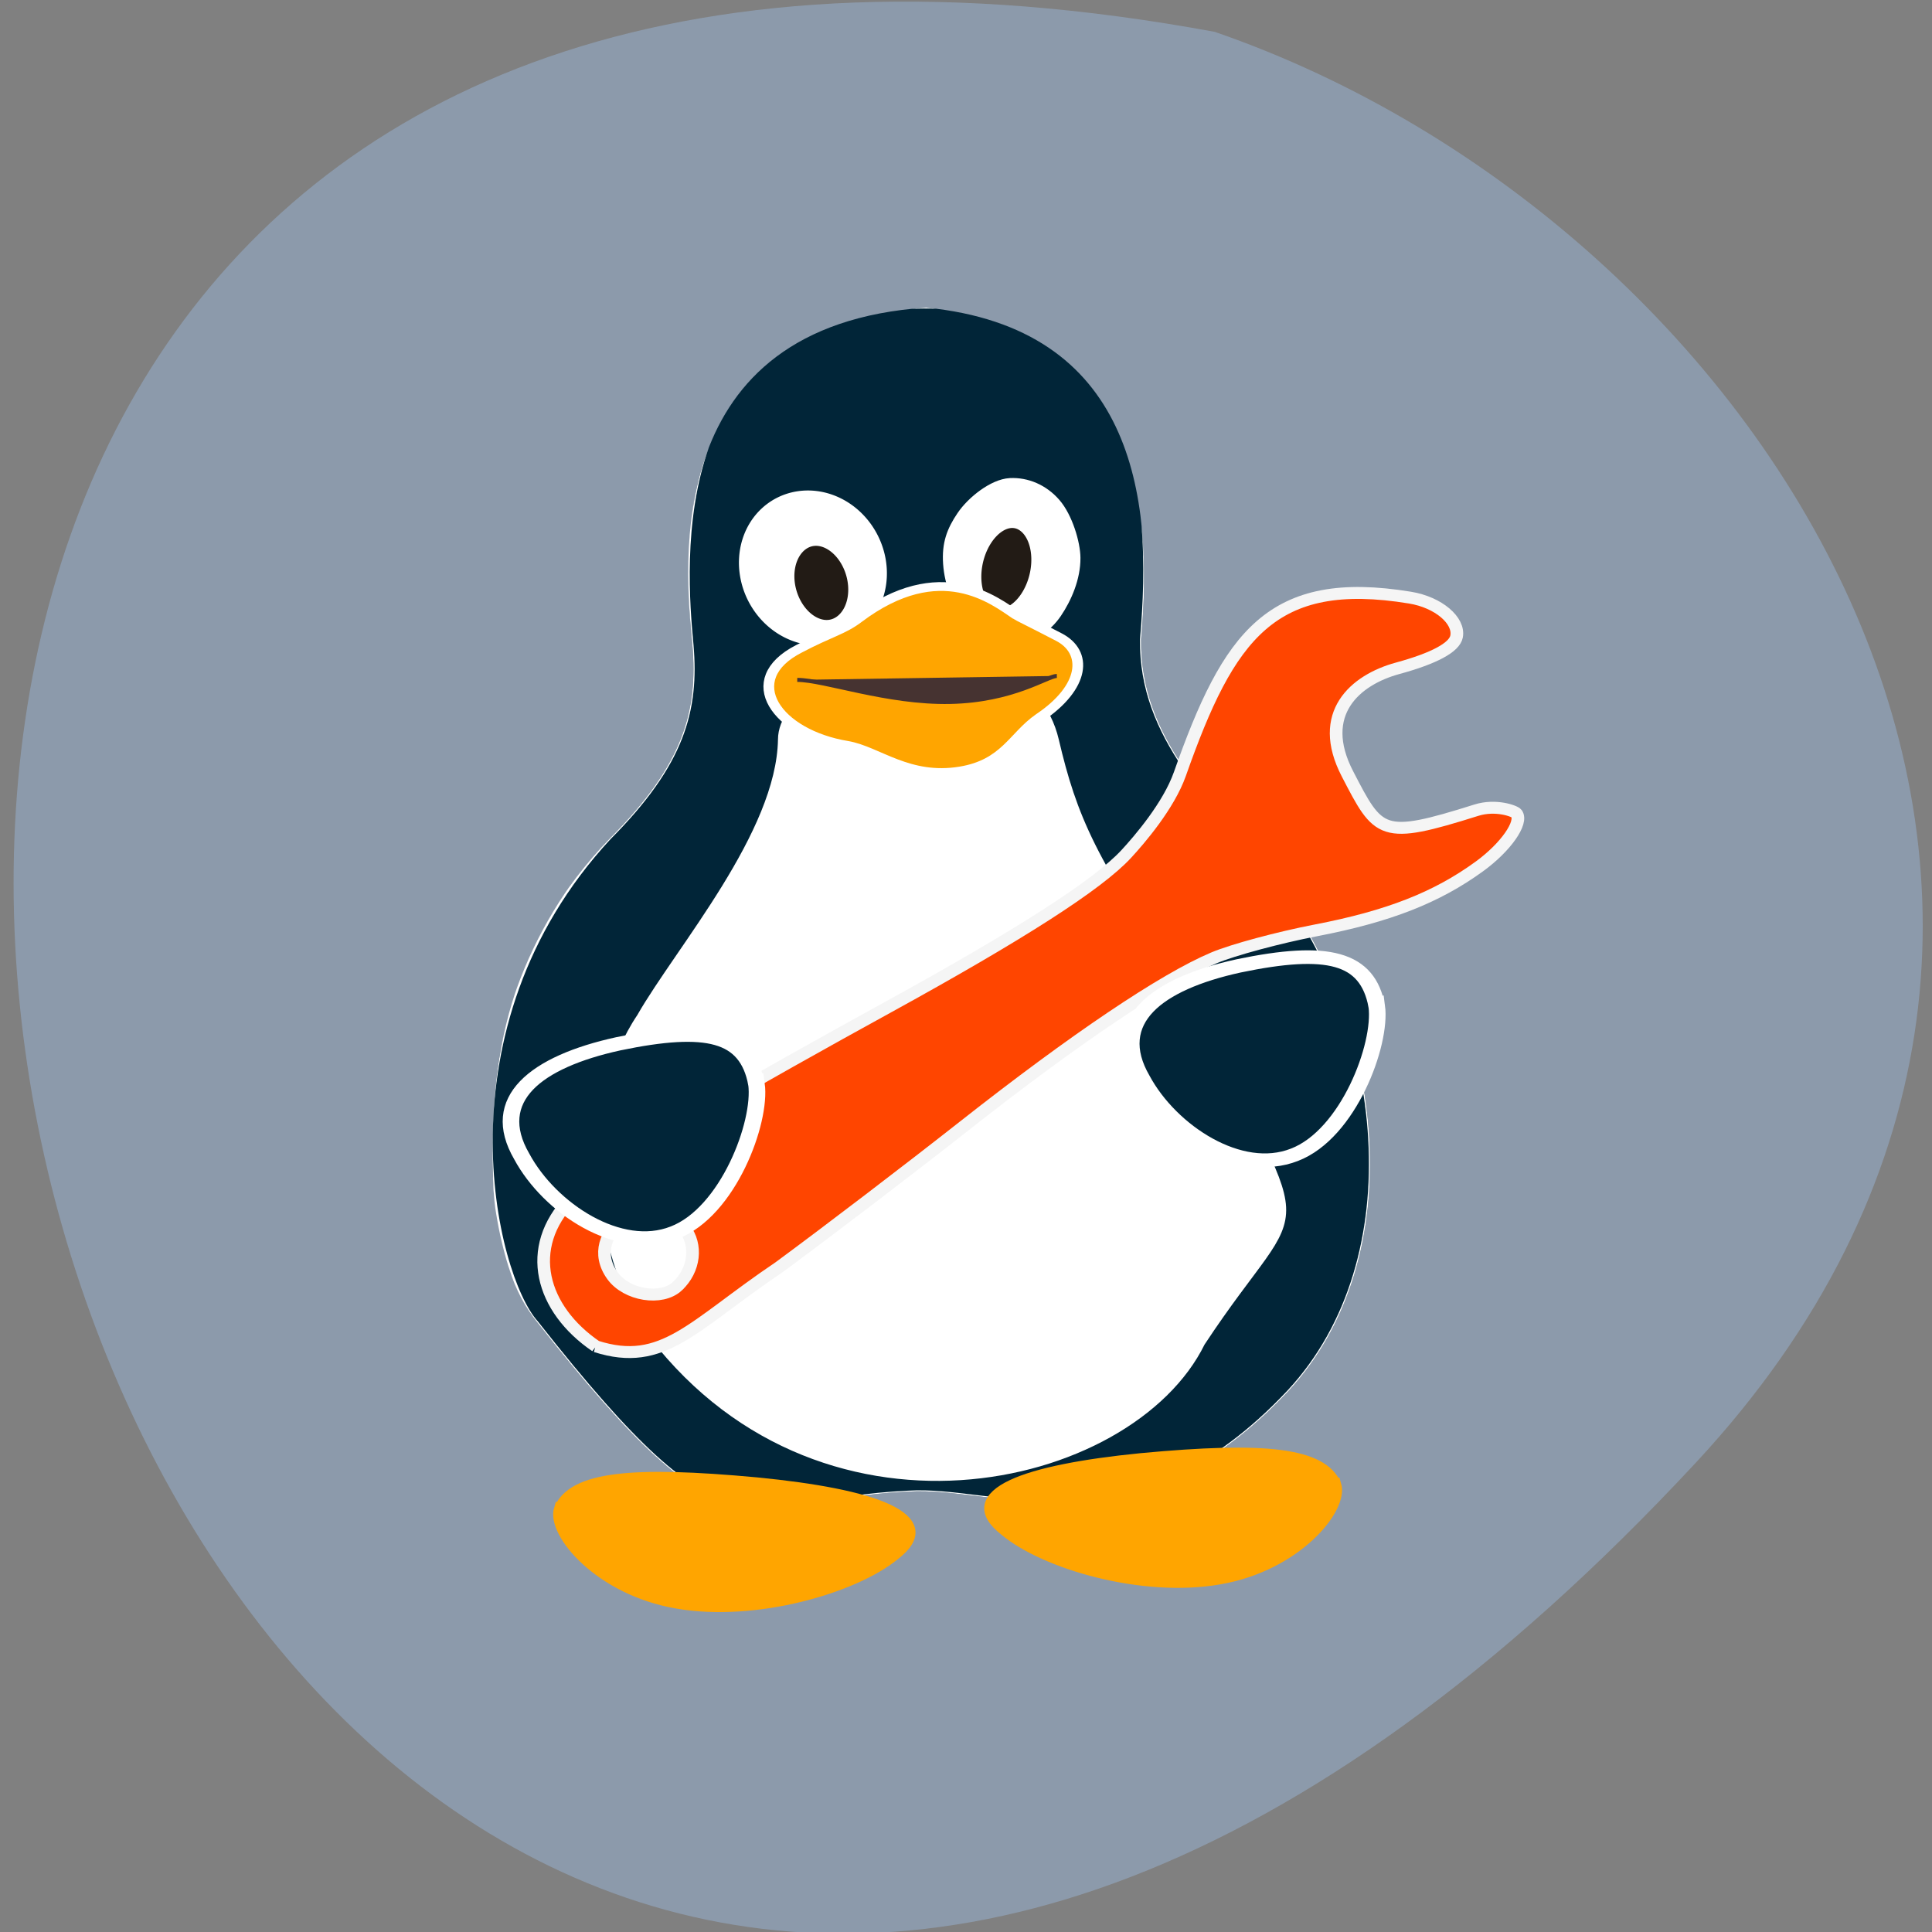 <svg xmlns="http://www.w3.org/2000/svg" viewBox="0 0 256 256"><rect x="0" y="0" width="256" height="256" fill="#808080" stroke="none"/><defs><clipPath id="0"><path d="m 324.97 30.563 c -116.51 9.377 -105.61 134.46 -102.34 175.69 c 2.449 34.16 -3.799 62.1 -36.16 100.75 -43.09 53.741 -53.919 113.34 -50.844 183.13 1.783 29.849 9.275 54.704 18.969 68.66 86.84 131.37 89.26 92.38 162.38 88.38 39.05 -3.165 97.85 34.554 166.5 -52.41 54.2 -69.47 42.35 -191.81 -6.75 -266.34 -26.527 -40.567 -58.31 -73.07 -57.75 -125.12 5.679 -75.64 -3.993 -162.13 -94 -172.72 z"/></clipPath></defs><path d="m 224.7 193.82 c -210.75 226.71 -343.53 -241.2 -63.746 -189.6 73.816 25.452 131.42 116.81 63.746 189.6 z" fill="#8c9aab" color="#000"/><g transform="matrix(1.771 0 0 1.454 26.686 28.803)" fill="#ff4500" stroke="#fff"><path clip-path="url(#0)" d="m 324.97 30.563 c -115.01 0.128 -105.61 134.46 -102.34 175.69 2.449 34.16 -3.799 62.1 -36.16 100.75 -77.06 99.04 -50.11 227.83 -31.875 251.78 86.84 131.37 89.26 92.38 162.38 88.38 39.05 -3.165 97.85 34.554 166.5 -52.41 54.2 -69.47 42.35 -191.81 -6.75 -266.34 -26.527 -40.567 -58.31 -73.07 -57.75 -125.12 5.679 -75.64 -1.493 -172.63 -94 -172.72 z" transform="matrix(0.171 0 0 0.175 -1.335 2.871)" fill="#012538"/><path d="m 40.823 32.798 a 6.587 5 82.24 1 0 9.862 -1.69 6.587 5 82.24 0 0 -9.862 1.69 z" fill="#fff"/><path d="m 43.966 33.786 a 3.913 2.462 80.27 1 0 4.811 -1.062 3.913 2.462 80.27 0 0 -4.811 1.062 z" fill="#221b15"/><path d="m 65.27 31.03 c 0.011 1.844 -0.652 3.699 -1.402 5.05 -0.751 1.35 -1.866 2.176 -3.03 2.246 -1.165 0.069 -2.364 -0.62 -3.261 -1.872 -0.897 -1.253 -1.479 -3.053 -1.583 -4.894 -0.104 -1.842 0.273 -3.03 1.023 -4.378 0.751 -1.352 2.338 -2.855 3.503 -2.924 1.165 -0.069 2.366 0.524 3.263 1.778 0.897 1.254 1.479 3.636 1.487 4.996 z" fill="#fff"/><path d="M 62.51 32.31 A 2.31 4.2 8.727 0 1 57.926 31.728 2.31 4.2 8.727 1 1 62.51 32.31 z" fill="#221b15"/><path d="m 33.07 72.901 c 2.912 -6.189 10.446 -16.668 10.57 -25.313 0 -6.875 17.721 -11.841 20.02 0.097 1.333 6.928 2.806 11.214 9.514 22.645 9.953 25.08 9.526 17.208 1.427 32.18 -5.244 13.04 -28.558 19.695 -41.22 -1.652 -3.973 -8.136 -4.46 -20.493 -0.311 -27.952 z" fill="#fff"/><path d="m 60.975 36.26 c -1.612 -1.311 -5.687 -5.343 -11.849 0.316 -1.144 1.063 -2.145 1.282 -4.412 2.739 -4.547 2.824 -1.669 7.746 3.601 8.801 2.26 0.48 4.561 3.121 8.489 2.332 3.353 -0.679 3.969 -3.226 5.893 -4.852 3.432 -2.799 3.628 -5.982 1.451 -7.353 -2.177 -1.375 -3.02 -1.861 -3.173 -1.983 z" fill="#ffa500" stroke-width="0.802"/><path d="m 44.581 42.15 c 2.055 0.009 6.737 2.127 11.439 2.01 4.702 -0.117 7.26 -2.353 7.984 -2.371" fill="#463331" stroke="#463331" stroke-width="0.367"/><g fill="#ffa500" stroke="#ffa500"><path d="m 26.957 117.71 c -0.544 2.184 2.986 7.318 8.688 8.498 5.779 1.228 13.12 -1.389 16.07 -4.362 3.507 -3.276 -1.485 -5.403 -10.181 -6.437 -9.42 -1.065 -13.599 -0.497 -14.569 2.302 z" stroke-width="1.167"/><path d="m 84.71 115.5 c 0.537 2.185 -2.948 7.323 -8.578 8.504 -5.706 1.229 -12.953 -1.39 -15.863 -4.364 -3.463 -3.279 1.467 -5.407 10.05 -6.442 9.302 -1.066 13.427 -0.498 14.386 2.303 z" stroke-width="1.16"/></g><path d="m 53.16 176.08 c -7.317 -5.297 -9.631 -13.964 -3.351 -20.862 4.248 -4.664 25.74 -17.525 42.26 -27.15 17.864 -10.409 28.16 -17.429 31.941 -21.778 1.771 -2.034 5.663 -6.831 7.162 -11.335 6.528 -19.649 12.219 -28.22 30.758 -24.99 3.791 0.662 6.613 3.239 6.21 5.504 -0.275 1.545 -2.981 3.094 -7.889 4.515 -5.663 1.641 -10.867 6.405 -6.692 14.953 4.188 8.574 4.486 9.407 17.226 5.15 2.578 -0.862 5.123 0.118 5.363 0.474 0.871 1.277 -1.449 4.786 -4.951 7.489 -5.729 4.422 -12.161 7.094 -21.843 9.07 -4.983 1.018 -11.123 2.775 -13.646 3.904 -6.709 3 -18.602 11.5 -33.39 23.849 -7.165 5.985 -18.263 14.97 -24.663 19.966 -11.652 8.333 -15.513 14.294 -24.504 11.239 z m 10.879 -8.531 c 2.294 -2.281 2.693 -5.828 0.925 -8.234 -4.457 -6.068 -13.835 0.539 -9.594 6.758 1.9 2.787 6.554 3.579 8.669 1.477 z" stroke="#f5f5f5" stroke-width="1.69" transform="matrix(0.56 0 0 0.643 -0.246 -10.333)"/><g fill="#012538" stroke-width="1.241"><path d="m 41.532 78.981 c 0.386 3.481 -2.119 11.666 -6.165 13.547 -4.101 1.958 -9.309 -2.215 -11.401 -6.953 -2.489 -5.223 1.054 -8.614 7.225 -10.262 6.685 -1.698 9.65 -0.793 10.339 3.669 z"/><path d="m 87.94 71.883 c 0.386 3.481 -2.119 11.666 -6.165 13.547 -4.101 1.958 -9.309 -2.215 -11.401 -6.953 -2.489 -5.223 1.054 -8.614 7.225 -10.262 6.685 -1.698 9.65 -0.793 10.339 3.669 z"/></g></g></svg>